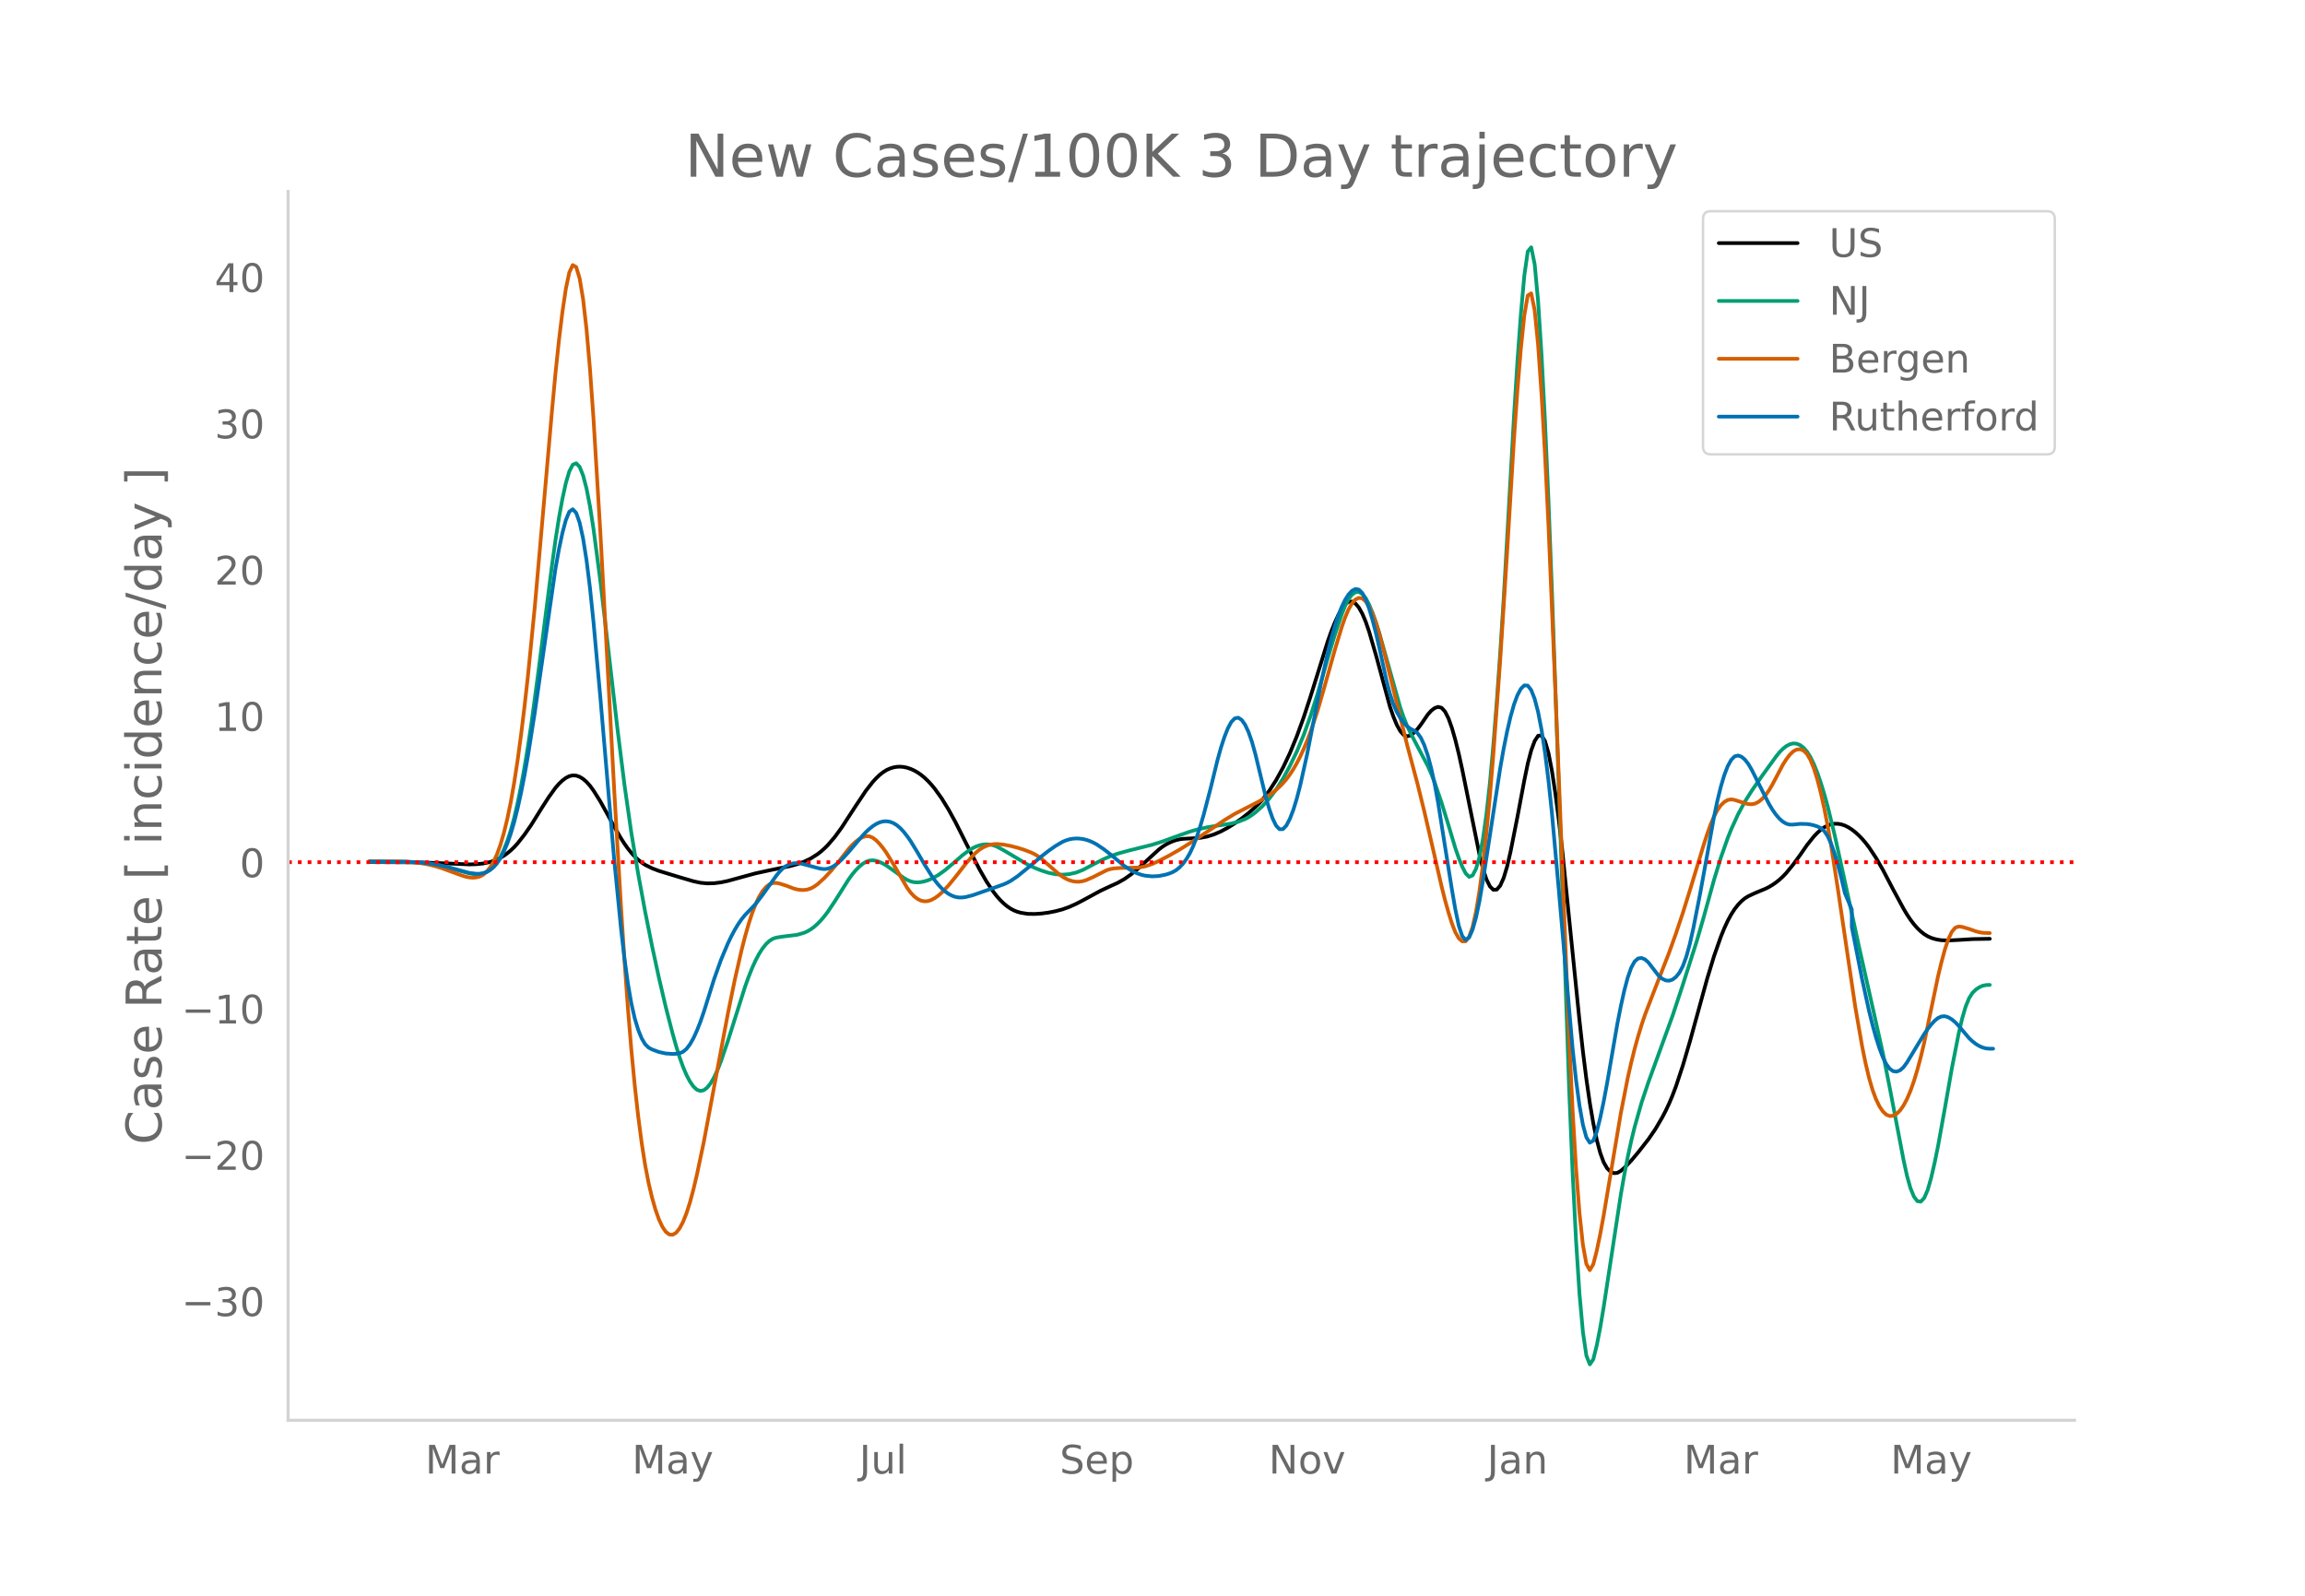 <svg height="864" viewBox="0 0 936 648" width="1248" xmlns="http://www.w3.org/2000/svg" xmlns:xlink="http://www.w3.org/1999/xlink"><defs><style>*{stroke-linecap:butt;stroke-linejoin:round}</style></defs><g id="figure_1"><path d="M0 648h936V0H0z" style="fill:#fff" id="patch_1"/><g id="axes_1"><path d="M117 576.72h725.4V77.76H117z" style="fill:none" id="patch_2"/><path clip-path="url(#p9f438f7521)" d="m149.973 350.066 19.601.11 8.401.288 12.601.546 2.8-.085 2.8-.28 2.8-.603 1.4-.44 1.401-.558 1.4-.7 1.4-.843 1.4-.993 1.4-1.159 1.4-1.34 1.4-1.527 2.8-3.559 2.801-4.043 4.2-6.748 2.8-4.357 2.801-3.897 1.4-1.604 1.4-1.332 1.4-1.05 1.4-.712 1.4-.319 1.4.086 1.4.485 1.4.861 1.401 1.215 1.4 1.564 1.4 1.895 2.8 4.456 2.8 5.053 2.801 5.165 2.8 4.798 1.4 2.184 1.4 1.965 1.4 1.736 1.4 1.51 1.4 1.302 1.4 1.116 1.401.933 2.8 1.398 2.8 1.066 8.401 2.56 5.6 1.639 2.8.608 2.801.26 2.8-.064 2.8-.356 2.8-.586 4.201-1.158 7-1.91 5.601-1.218 8.4-1.716 2.801-.756 2.8-.995 2.8-1.335 2.8-1.777 1.4-1.082 1.401-1.238 1.4-1.4 2.8-3.264 2.8-3.832 5.601-8.616 4.2-6.292 2.8-3.577 1.4-1.53 1.4-1.332 1.401-1.105 1.4-.875 1.4-.647 1.4-.438 1.4-.245 1.4-.056 1.4.131 1.4.306 1.4.47 1.401.63 1.4.795 1.4.965 1.4 1.146 1.4 1.327 1.4 1.51 1.4 1.687 2.801 3.9 2.8 4.564 2.8 5.099 5.6 11.118 4.201 8.132 2.8 4.854 2.8 4.19 1.4 1.784 1.4 1.575 1.401 1.368 1.4 1.159 1.4.95 1.4.744 1.4.544 1.4.386 2.8.435 2.801.045 2.8-.189 2.8-.378 2.8-.552 2.801-.737 2.8-.999 2.8-1.26 2.8-1.451 7.001-3.807 4.2-1.972 2.8-1.258 2.801-1.582 2.8-1.98 2.8-2.325 8.401-7.71 1.4-1.062 1.4-.904 1.4-.75 1.4-.603 1.4-.466 1.4-.329 1.401-.193 7-.4 2.8-.52 2.801-.888 2.8-1.218 2.8-1.506 2.8-1.757 2.801-1.975 2.8-2.206 2.8-2.464 1.4-1.386 1.4-1.55 2.801-3.628 2.8-4.347 2.8-5.09 2.8-5.916 2.8-6.824 2.801-7.703 2.8-8.534 7-22.422 1.401-3.925 1.4-3.485 1.4-3.043 1.4-2.562 1.4-1.887 1.4-1.017 1.4-.108 1.4.794 1.401 1.662 1.4 2.492 1.4 3.318 1.4 4.096 2.8 9.62 5.601 20.671 1.4 4.05 1.4 3.373 1.4 2.543 1.4 1.562 1.4.55 1.4-.404 1.4-1.081 1.4-1.48 1.401-1.82 2.8-4.094 1.4-1.562 1.4-1.048 1.4-.476 1.4.39 1.4 1.545 1.401 2.762 1.4 3.937 1.4 4.903 1.4 5.665 1.4 6.385 7.001 34.588 1.4 5.596 1.4 4.264 1.4 2.835 1.4 1.399 1.4-.079 1.4-1.597 1.4-3.123 1.4-4.648 1.401-6.064 2.8-14.145 2.8-14.873 1.4-6.77 1.4-5.346 1.4-3.778 1.401-2.131 1.4-.098 1.4 2.323 1.4 4.82 1.4 7.235 1.4 9.224 1.4 10.791 1.4 12.274 2.801 27.829 4.2 41.404 1.4 12.582 1.4 11.178 1.4 9.67 1.4 8.17 1.401 6.701 1.4 5.264 1.4 3.833 1.4 2.462 1.4 1.381 1.4.595 1.4-.133 1.4-.811 1.4-1.234 2.801-2.917 2.8-3.33 4.2-5.378 2.8-4.07 2.801-4.79 1.4-2.684 1.4-2.967 1.4-3.333 1.4-3.714 2.8-8.483 2.801-9.543 7-25.457 2.8-9.228 2.801-7.965 1.4-3.441 1.4-3.018 1.4-2.584 1.4-2.16 1.4-1.786 1.4-1.462 1.4-1.148 1.401-.857 2.8-1.302 4.2-1.743 1.4-.714 1.4-.84 1.401-.969 1.4-1.12 1.4-1.296 1.4-1.473 2.8-3.424 2.8-3.853 2.801-4.04 2.8-3.492 1.4-1.466 1.4-1.245 1.4-.993 1.4-.733 1.4-.475 1.4-.218 1.401.025 1.4.253 1.4.479 1.4.7 1.4.905 1.4 1.087 1.4 1.267 1.4 1.448 1.401 1.636 1.4 1.83 2.8 4.242 2.8 4.862 4.2 8.038 4.201 7.769 1.4 2.341 1.4 2.1 1.4 1.843 1.4 1.588 1.4 1.34 1.401 1.098 1.4.857 1.4.627 1.4.448 1.4.318 1.4.199 2.8.095 4.201-.211 5.6-.346 7.001-.12h0" style="fill:none;stroke:#000;stroke-linecap:round;stroke-width:1.5" id="line2d_1"/><path clip-path="url(#p9f438f7521)" d="m149.973 349.864 15.401.09 4.2.207 4.2.422 4.201.715 4.2 1.02 8.401 2.343 1.4.216 1.4.1 1.4-.036 1.4-.256 1.4-.564 1.4-.889 1.4-1.237 1.401-1.704 1.4-2.287 1.4-2.895 1.4-3.525 1.4-4.268 1.4-5.125 1.4-6.004 1.4-6.874 1.4-7.698 1.401-8.474 1.4-9.242 2.8-20.716 5.6-43.803 1.401-10.107 1.4-8.964 1.4-7.725 1.4-6.412 1.4-4.742 1.4-2.712 1.4-.61 1.4 1.473 1.4 3.455 1.401 5.338 1.4 7.2 1.4 8.965 2.8 21.256 2.8 24 4.201 36.506 2.8 22.359 2.8 19.566 2.8 16.79 2.801 15.188 2.8 13.94 2.8 12.94 2.8 11.966 2.8 10.844 1.401 4.96 1.4 4.502 1.4 3.903 1.4 3.277 1.4 2.65 1.4 2.01 1.4 1.295 1.4.511 1.401-.288 1.4-1.071 1.4-1.774 1.4-2.395 1.4-3 1.4-3.572 2.8-8.198 7.001-22.113 1.4-3.871 1.4-3.527 1.4-3.1 1.4-2.654 1.4-2.21 1.401-1.77 1.4-1.332 1.4-.895 1.4-.492 2.8-.442 5.601-.673 2.8-.794 1.4-.608 1.4-.813 1.4-1.026 1.4-1.24 1.4-1.446 1.401-1.647 1.4-1.846 2.8-4.185 5.6-8.876 1.4-1.939 1.401-1.692 1.4-1.446 1.4-1.19 1.4-.88 1.4-.518 1.4-.143 1.4.212 1.4.478 1.401.654 1.4.811 2.8 1.981 4.2 3.004 1.4.833 1.4.592 1.401.331 1.4.079 1.4-.126 1.4-.284 1.4-.43 1.4-.577 2.8-1.54 2.801-2.006 4.2-3.551 2.8-2.467 2.8-2.076 1.401-.843 1.4-.681 1.4-.491 1.4-.294 1.4-.096 1.4.104 1.4.307 1.4.511 2.801 1.507 9.8 5.848 2.801 1.303 2.8 1.106 2.8.893 2.8.562 2.801.193 2.8-.215 2.8-.64 2.8-1.097 4.201-2.229 4.2-2.155 2.8-1.201 2.8-.977 4.201-1.175 9.801-2.445 4.2-1.316 7-2.559 4.201-1.474 2.8-.82 4.2-.935 4.201-.684 5.6-.829 2.8-.719 2.801-1.104 1.4-.752 1.4-.897 1.4-1.043 2.8-2.512 2.801-3.074 2.8-3.718 2.8-4.443 2.8-5.144 2.8-5.831 2.801-6.72 2.8-7.807 2.8-8.808 4.2-14.61 2.801-9.294 2.8-8.376 1.4-3.517 1.4-2.716 1.4-1.861 1.4-1 1.401-.11 1.4.812 1.4 1.74 1.4 2.638 1.4 3.377 1.4 3.96 1.4 4.511 8.401 29.85 1.4 4.024 1.4 3.466 1.4 2.956 7.001 13.343 1.4 3.18 1.4 3.573 2.8 8.193 2.801 9.109 2.8 9.362 1.4 4.048 1.4 3.45 1.4 2.727 1.4 1.376 1.4-.602 1.4-2.705 1.401-4.859 1.4-7.271 1.4-9.94 1.4-12.662 1.4-15.325 1.4-17.708 1.4-19.809 1.4-21.852 2.801-49.409 1.4-24.975 1.4-22.29 1.4-19.173 1.4-15.604 1.4-9.771 1.4-1.676 1.4 6.873 1.401 15.115 1.4 21.825 1.4 27.002 1.4 31.873 1.4 36.417 2.8 79.936 4.201 122.823 1.4 33.815 1.4 27.7 1.4 21.596 1.4 15.541 1.4 9.539 1.4 3.545 1.4-2.043 1.401-5.612 1.4-7.158 1.4-8.301 7-45.925 1.4-7.957 1.401-7.22 1.4-6.456 1.4-5.721 2.8-9.882 2.8-8.357 9.802-26.943 4.2-12.688 5.6-17.539 2.8-9.657 4.2-15.206 2.801-9.104 2.8-7.971 1.4-3.512 2.8-6.137 2.8-5.192 2.801-4.423 4.2-6.066 5.601-7.735 1.4-1.742 1.4-1.431 1.4-1.09 1.4-.741 1.4-.34 1.4.115 1.4.577 1.4 1.056 1.401 1.608 1.4 2.234 1.4 2.877 1.4 3.505 1.4 4.067 1.4 4.562 1.4 5.044 2.8 11.501 4.201 19.105 5.6 25.817 9.802 43.745 2.8 14.143 5.6 29.28 1.4 6.405 1.4 4.973 1.4 3.414 1.4 1.84 1.4.194 1.401-1.52 1.4-3.249 1.4-4.89 1.4-6.081 1.4-6.828 2.8-15.534 2.8-15.99 2.801-14.294 1.4-6.017 1.4-4.763 1.4-3.434 1.4-2.188 1.4-1.356 1.4-.938 1.4-.604 1.401-.268 1.4-.05h0" style="fill:none;stroke:#009e73;stroke-linecap:round;stroke-width:1.5" id="line2d_2"/><path clip-path="url(#p9f438f7521)" d="m149.973 349.772 12.6.083 4.201.213 4.2.455 2.8.488 2.8.67 2.801.85 4.2 1.541 4.2 1.524 1.401.42 1.4.294 1.4.096 1.4-.115 1.4-.353 1.4-.717 1.4-1.21 1.4-1.727 1.4-2.278 1.401-2.991 1.4-3.869 1.4-4.778 1.4-5.712 1.4-6.765 1.4-7.938 1.4-9.134 1.4-10.32 1.4-11.446 1.401-12.512 2.8-28.19 4.2-47.834 2.8-32.041 1.401-14.99 1.4-13.299 1.4-11.46 1.4-9.455 1.4-6.636 1.4-3 1.4.8 1.4 4.602 1.4 8.426 1.401 12.267 1.4 16.113 1.4 19.752 2.8 46.303 2.8 51.798 2.801 52.389 2.8 48.17 1.4 21.731 1.4 19.407 1.4 16.97 1.4 14.589 1.4 12.497 1.4 10.695 1.401 8.95 1.4 7.27 1.4 5.924 1.4 4.906 1.4 3.955 1.4 3.003 1.4 2.046 1.4 1.08 1.4.116 1.401-.842 1.4-1.762 1.4-2.641 1.4-3.514 1.4-4.385 1.4-5.225 1.4-5.899 2.801-13.285 4.2-22.445 5.6-29.783 2.801-13.714 2.8-12.275 1.4-5.421 1.4-4.92 1.4-4.335 1.4-3.67 1.4-2.988 1.4-2.317 1.401-1.697 1.4-1.13 1.4-.574 1.4-.056 1.4.268 2.8.885 2.801 1.081 1.4.383 1.4.221 1.4.05 1.4-.173 1.4-.446 1.4-.73 1.4-.998 2.801-2.532 2.8-3.014 2.8-3.384 4.2-5.385 1.4-1.546 1.401-1.313 1.4-1.08 1.4-.824 1.4-.449 1.4.047 1.4.565 1.4 1.06 1.4 1.444 1.401 1.714 1.4 1.961 2.8 4.536 5.6 9.66 1.4 1.917 1.401 1.499 1.4 1.082 1.4.681 1.4.295 1.4-.087 1.4-.456 1.4-.755 1.4-.986 1.401-1.203 2.8-2.971 2.8-3.418 4.2-5.404 2.801-3.2 1.4-1.372 1.4-1.136 1.4-.886 1.4-.642 1.4-.431 1.4-.254 1.4-.083 2.801.263 2.8.531 2.8.715 2.8.892 2.801 1.078 1.4.683 1.4.86 1.4 1.05 7 6.139 1.401 1.025 1.4.832 1.4.625 1.4.419 1.4.206 1.4-.012 1.4-.231 1.4-.438 2.801-1.245 5.6-2.824 1.4-.408 1.4-.244 2.801-.197 7-.122 2.8-.508 2.801-.918 2.8-1.287 4.2-2.184 4.2-2.394 5.601-3.505 7.001-4.685 5.6-3.776 4.2-2.558 4.201-2.145 5.6-2.88 2.8-1.653 2.801-1.915 2.8-2.424 1.4-1.436 1.4-1.638 1.4-1.89 1.4-2.153 1.4-2.42 1.401-2.714 1.4-3.034 1.4-3.36 1.4-3.686 2.8-8.372 2.8-9.684 4.201-14.962 2.8-9.278 1.4-4.058 1.4-3.28 1.4-2.444 1.4-1.597 1.401-.702 1.4.24 1.4 1.195 1.4 2.131 1.4 2.985 1.4 3.755 1.4 4.509 2.8 10.818 8.402 34.022 4.2 15.728 2.8 11.37 4.2 18.165 2.8 12.213 1.4 5.547 1.401 5.038 1.4 4.472 1.4 3.61 1.4 2.453 1.4 1.238 1.4-.065 1.4-1.8 1.4-3.97 1.4-6.228 1.401-8.47 1.4-10.639 1.4-12.735 1.4-14.816 1.4-16.834 2.8-38.428 2.8-43.724 2.801-46.066 1.4-19.934 1.4-16.906 1.4-13.49 1.4-8.151 1.4-.883 1.4 6.77 1.401 14.128 1.4 20.003 1.4 24.398 1.4 28.497 2.8 66.952 5.601 141.708 1.4 28.983 1.4 23.632 1.4 18.292 1.4 13 1.4 7.756 1.4 2.523 1.4-2.35 1.401-5.419 1.4-6.685 1.4-7.591 7-41.702 2.801-14.26 1.4-6.208 1.4-5.6 1.4-5.067 1.4-4.608 1.4-4.165 2.8-7.31 7.001-17.962 2.8-7.806 2.8-8.39 2.801-8.96 5.6-18.459 1.4-4.342 1.4-3.948 1.4-3.315 1.401-2.633 1.4-1.963 1.4-1.353 1.4-.803 1.4-.263 1.4.227 4.2 1.346 1.401.326 1.4.088 1.4-.304 1.4-.728 1.4-1.15 1.4-1.563 1.4-1.97 1.4-2.373 4.201-7.981 1.4-2.186 1.4-1.842 1.4-1.366 1.4-.757 1.4-.121 1.4.548 1.401 1.388 1.4 2.398 1.4 3.442 1.4 4.47 1.4 5.42 1.4 6.285 1.4 7.138 1.4 7.989 2.801 18.071 7 47.455 2.8 16.086 1.401 6.885 1.4 5.873 1.4 4.824 1.4 3.798 1.4 2.888 1.4 2.094 1.4 1.321 1.4.564 1.4-.13 1.401-.76 1.4-1.375 1.4-1.994 1.4-2.63 1.4-3.28 1.4-3.937 1.4-4.588 1.4-5.225 1.401-5.847 2.8-13.447 2.8-13.432 1.4-5.828 1.4-5.147 1.4-4.193 1.4-2.967 1.401-1.687 1.4-.507 1.4.177 2.8.807 2.8.999 1.4.368 1.4.23 2.801.107h0" style="fill:none;stroke:#d55e00;stroke-linecap:round;stroke-width:1.5" id="line2d_3"/><path clip-path="url(#p9f438f7521)" d="m149.973 349.874 15.401.08 4.2.194 4.2.396 4.201.675 4.2.971 8.401 2.274 2.8.34 1.4-.006 1.4-.21 1.4-.495 1.4-.796 1.4-1.12 1.401-1.555 1.4-2.106 1.4-2.678 1.4-3.269 1.4-3.956 1.4-4.737 1.4-5.539 1.4-6.34 1.4-7.13 1.401-7.866 2.8-17.773 8.401-58.383 1.4-7.813 1.4-6.587 1.4-5.256 1.4-3.397 1.4-1.011 1.4 1.481 1.4 3.966 1.4 6.42 1.401 8.84 1.4 11.256 1.4 13.518 2.8 30.816 5.601 65.668 2.8 28.356 1.4 12.093 1.4 10.145 1.4 8.114 1.4 6.161 1.4 4.604 1.4 3.442 1.401 2.36 1.4 1.357 1.4.762 2.8 1.037 2.8.605 2.8.18 1.401-.067 1.4-.216 1.4-.59 1.4-1.19 1.4-1.835 1.4-2.466 1.4-3.036 1.4-3.545 1.401-4.04 4.2-13.395 2.8-7.829 2.8-6.675 1.4-2.907 1.401-2.618 1.4-2.322 1.4-2.016 1.4-1.708 4.2-4.364 2.8-3.63 5.601-7.86 1.4-1.72 1.4-1.377 1.4-1.001 1.4-.64 1.401-.341 1.4-.11 1.4.112 2.8.723 4.2 1.157 1.4.316 1.401.136 1.4-.172 1.4-.507 1.4-.828 1.4-1.082 1.4-1.27 2.8-3.042 5.601-6.593 1.4-1.495 1.4-1.31 1.4-1.113 1.4-.906 1.4-.66 1.401-.375 1.4-.08 1.4.215 1.4.528 1.4.855 1.4 1.186 1.4 1.507 1.4 1.776 1.4 1.996 2.801 4.595 2.8 4.825 2.8 4.462 1.4 2.004 1.4 1.764 1.401 1.512 1.4 1.259 1.4 1.004 1.4.749 1.4.492 1.4.236 1.4-.007 1.4-.189 2.801-.72 8.4-2.934 4.201-1.5 1.4-.619 1.4-.747 2.8-1.897 4.2-3.413 5.601-4.731 2.8-2.182 2.8-1.966 2.801-1.655 1.4-.607 1.4-.436 1.4-.265 1.4-.105 1.4.045 1.4.192 1.4.34 1.4.482 1.401.623 1.4.762 2.8 1.89 2.8 2.175 5.601 4.67 2.8 1.826 1.4.728 1.4.592 1.4.456 1.4.32 2.801.29 2.8-.142 2.8-.565 1.4-.44 1.4-.564 1.4-.798 1.4-1.138 1.401-1.498 1.4-1.882 1.4-2.38 1.4-2.995 1.4-3.63 1.4-4.245 1.4-4.752 2.801-10.684 2.8-11.468 1.4-5.024 1.4-4.307 1.4-3.553 1.4-2.607 1.4-1.47 1.4-.297 1.401.864 1.4 1.956 1.4 2.983 1.4 3.994 1.4 5.006 4.2 17.372 1.401 4.765 1.4 3.995 1.4 2.895 1.4 1.464 1.4-.033 1.4-1.48 1.4-2.682 1.4-3.634 1.4-4.537 1.401-5.401 2.8-12.615 2.8-14.32 2.8-14.348 2.8-12.718 1.401-5.593 1.4-4.943 1.4-4.273 1.4-3.598 1.4-2.909 1.4-2.205 1.4-1.498 1.4-.748 1.401.214 1.4 1.389 1.4 2.605 1.4 3.775 1.4 4.708 1.4 5.405 1.4 6.052 2.8 12.884 1.401 5.37 1.4 4.264 1.4 3.215 1.4 2.436 1.4 1.929 1.4 1.476 1.4 1.022 1.4.697 1.4 1.007 1.401 1.953 1.4 3.025 1.4 4.108 1.4 5.233 1.4 6.405 1.4 7.583 2.8 17.72 2.801 17.51 1.4 8.11 1.4 6.642 1.4 4.196 1.4 1.556 1.4-1.006 1.4-3.175 1.4-4.95 1.401-6.646 1.4-8.205 7-45.633 1.4-7.932 1.4-6.992 1.401-6.033 1.4-4.971 1.4-3.807 1.4-2.621 1.4-1.389 1.4.085 1.4 1.796 1.4 3.556 1.401 5.337 1.4 7.222 1.4 9.211 1.4 11.22 1.4 13.23 2.8 31.214 5.601 64.383 1.4 12.883 1.4 10.393 1.4 7.86 1.4 5.125 1.4 2.187 1.4-.79 1.401-3.596 1.4-5.529 1.4-6.59 1.4-7.478 4.2-24.34 1.4-7.083 1.4-6.334 1.401-5.295 1.4-3.963 1.4-2.575 1.4-1.242 1.4-.198 1.4.56 1.4 1.26 4.201 5.46 1.4 1.15 1.4.674 1.4.136 1.4-.462 1.4-1.073 1.4-1.735 1.4-2.655 1.401-3.834 1.4-5.064 1.4-6.214 2.8-14.263 2.8-15.394 2.8-15.6 1.401-6.718 1.4-5.716 1.4-4.704 1.4-3.65 1.4-2.55 1.4-1.445 1.4-.376 1.4.496 1.4 1.171 1.401 1.807 1.4 2.393 4.2 8.356 2.8 5.485 1.4 2.337 1.401 1.983 1.4 1.62 1.4 1.23 1.4.807 1.4.378 1.4-.007 2.8-.29 2.801.063 1.4.196 1.4.323 1.4.455 1.4.654 1.4 1.2 1.4 2.091 1.4 3.053 1.4 3.984 1.401 4.764 1.4 5.392 1.4 5.99 2.8 6.59v7.117l4.2 21.296 2.801 12.799 1.4 5.632 1.4 5.044 1.4 4.428 1.4 3.68 1.4 2.796 1.4 1.886 1.4.992 1.401.184 1.4-.544 1.4-1.252 1.4-1.905 4.2-6.962 2.801-4.592 1.4-2.03 1.4-1.797 1.4-1.54 1.4-1.152 1.4-.635 1.4-.092 1.4.43 1.4.847 1.401 1.161 1.4 1.453 4.2 4.982 1.4 1.316 1.4 1.085 1.4.847 1.4.603 1.401.36 1.4.114 1.4-.004h0" style="fill:none;stroke:#0072b2;stroke-linecap:round;stroke-width:1.5" id="line2d_4"/><path clip-path="url(#p9f438f7521)" d="M117 350.117h725.4" style="fill:none;stroke:red;stroke-dasharray:1.5,2.475;stroke-dashoffset:0;stroke-width:1.5" id="line2d_5"/><path d="M117 576.72V77.76" style="fill:none;stroke:#d3d3d3;stroke-linecap:square;stroke-linejoin:miter;stroke-width:1.25" id="patch_3"/><path d="M117 576.72h725.4" style="fill:none;stroke:#d3d3d3;stroke-linecap:square;stroke-linejoin:miter;stroke-width:1.25" id="patch_4"/><g id="matplotlib.axis_1"><g id="xtick_1"><g style="fill:#696969" transform="matrix(.16 0 0 -.16 172.682 598.378)" id="text_1"><defs><path d="M9.813 72.906h14.703l18.593-49.61 18.703 49.61h14.704V0H66.89v64.016l-18.797-50h-9.907l-18.796 50V0H9.813z" id="DejaVuSans-77"/><path d="M34.281 27.484q-10.89 0-15.093-2.484-4.204-2.484-4.204-8.5 0-4.781 3.157-7.594 3.156-2.797 8.562-2.797 7.485 0 12 5.297 4.516 5.297 4.516 14.078v2zm17.922 3.72V0H43.22v8.297Q40.14 3.328 35.547.953q-4.594-2.375-11.234-2.375-8.391 0-13.36 4.719Q6 8.016 6 15.922q0 9.219 6.172 13.906 6.187 4.688 18.437 4.688h12.61v.89q0 6.203-4.078 9.594-4.078 3.39-11.453 3.39-4.688 0-9.141-1.124-4.438-1.125-8.531-3.375v8.312q4.921 1.906 9.562 2.844 4.64.953 9.031.953 11.875 0 17.735-6.156 5.86-6.14 5.86-18.64z" id="DejaVuSans-97"/><path d="M41.11 46.297q-1.516.875-3.297 1.281Q36.03 48 33.89 48q-7.625 0-11.703-4.953-4.079-4.953-4.079-14.234V0H9.08v54.688h9.03v-8.5q2.844 4.984 7.375 7.39Q30.031 56 36.531 56q.922 0 2.047-.125 1.125-.11 2.484-.36z" id="DejaVuSans-114"/></defs><use xlink:href="#DejaVuSans-77"/><use x="86.279" xlink:href="#DejaVuSans-97"/><use x="147.559" xlink:href="#DejaVuSans-114"/></g></g><g id="xtick_2"><g style="fill:#696969" transform="matrix(.16 0 0 -.16 256.643 598.378)" id="text_2"><defs><path d="M32.172-5.078q-3.797-9.766-7.422-12.735-3.61-2.984-9.656-2.984H7.906v7.516h5.282q3.703 0 5.75 1.765Q21-9.766 23.483-3.219l1.61 4.094-22.11 53.813H12.5l17.094-42.766 17.093 42.766h9.516z" id="DejaVuSans-121"/></defs><use xlink:href="#DejaVuSans-77"/><use x="86.279" xlink:href="#DejaVuSans-97"/><use x="147.559" xlink:href="#DejaVuSans-121"/></g></g><g id="xtick_3"><g style="fill:#696969" transform="matrix(.16 0 0 -.16 348.937 598.378)" id="text_3"><defs><path d="M9.813 72.906h9.859V5.078q0-13.187-5-19.14-5-5.954-16.094-5.954h-3.75v8.297h3.078q6.531 0 9.219 3.672Q9.813-4.39 9.813 5.078z" id="DejaVuSans-74"/><path d="M8.5 21.578v33.11h8.984V21.922q0-7.766 3.016-11.656 3.031-3.875 9.094-3.875 7.265 0 11.484 4.64 4.234 4.64 4.234 12.656v31h8.985V0h-8.984v8.406Q42.047 3.422 37.718 1q-4.313-2.422-10.032-2.422-9.421 0-14.312 5.86Q8.5 10.296 8.5 21.578zM31.11 56z" id="DejaVuSans-117"/><path d="M9.422 75.984h8.984V0H9.422z" id="DejaVuSans-108"/></defs><use xlink:href="#DejaVuSans-74"/><use x="29.492" xlink:href="#DejaVuSans-117"/><use x="92.871" xlink:href="#DejaVuSans-108"/></g></g><g id="xtick_4"><g style="fill:#696969" transform="matrix(.16 0 0 -.16 430.317 598.378)" id="text_4"><defs><path d="M53.516 70.516V60.89q-5.61 2.687-10.594 4-4.984 1.328-9.625 1.328-8.047 0-12.422-3.125t-4.375-8.89q0-4.845 2.906-7.313 2.907-2.453 11.016-3.97l5.953-1.218q11.031-2.11 16.281-7.406 5.25-5.297 5.25-14.172 0-10.61-7.11-16.078-7.093-5.469-20.812-5.469-5.172 0-11.015 1.172Q13.14.922 6.89 3.219v10.156q6-3.36 11.765-5.078 5.766-1.703 11.328-1.703 8.438 0 13.032 3.312 4.593 3.328 4.593 9.485 0 5.359-3.297 8.39-3.296 3.032-10.812 4.547L27.484 33.5q-11.03 2.188-15.968 6.875-4.922 4.688-4.922 13.047 0 9.672 6.812 15.234 6.813 5.563 18.766 5.563 5.14 0 10.453-.938 5.328-.922 10.89-2.765z" id="DejaVuSans-83"/><path d="M56.203 29.594v-4.39H14.891q.593-9.282 5.593-14.142 5-4.859 13.938-4.859 5.172 0 10.031 1.266 4.86 1.265 9.656 3.812v-8.5Q49.266.734 44.187-.344 39.11-1.422 33.892-1.422q-13.094 0-20.735 7.61-7.64 7.625-7.64 20.625 0 13.421 7.25 21.296Q20.016 56 32.328 56q11.031 0 17.453-7.11 6.422-7.093 6.422-19.296zm-8.984 2.64q-.094 7.36-4.125 11.75-4.032 4.407-10.672 4.407-7.516 0-12.031-4.25-4.516-4.25-5.203-11.97z" id="DejaVuSans-101"/><path d="M18.11 8.203v-29H9.077v75.484h9.031v-8.296q2.844 4.875 7.157 7.234Q29.594 56 35.594 56q9.968 0 16.187-7.906 6.235-7.907 6.235-20.797T51.78 6.484q-6.218-7.906-16.187-7.906-6 0-10.328 2.375-4.313 2.375-7.157 7.25zm30.578 19.094q0 9.906-4.079 15.547-4.078 5.64-11.203 5.64-7.14 0-11.218-5.64-4.079-5.64-4.079-15.547 0-9.906 4.078-15.547 4.079-5.64 11.22-5.64 7.124 0 11.202 5.64t4.078 15.547z" id="DejaVuSans-112"/></defs><use xlink:href="#DejaVuSans-83"/><use x="63.477" xlink:href="#DejaVuSans-101"/><use x="125" xlink:href="#DejaVuSans-112"/></g></g><g id="xtick_5"><g style="fill:#696969" transform="matrix(.16 0 0 -.16 515.19 598.378)" id="text_5"><defs><path d="M9.813 72.906h13.28l32.329-60.984v60.984h9.562V0h-13.28L19.39 60.984V0H9.813z" id="DejaVuSans-78"/><path d="M30.61 48.39q-7.22 0-11.422-5.64-4.204-5.64-4.204-15.453 0-9.813 4.172-15.453 4.188-5.64 11.453-5.64 7.188 0 11.375 5.655 4.203 5.672 4.203 15.438 0 9.719-4.203 15.406-4.187 5.688-11.375 5.688zm0 7.61q11.718 0 18.406-7.625 6.703-7.61 6.703-21.078 0-13.422-6.703-21.078-6.688-7.64-18.407-7.64-11.765 0-18.437 7.64-6.656 7.656-6.656 21.078 0 13.469 6.656 21.078Q18.844 56 30.609 56z" id="DejaVuSans-111"/><path d="M2.984 54.688H12.5L29.594 8.797l17.093 45.89h9.516L35.687 0H23.485z" id="DejaVuSans-118"/></defs><use xlink:href="#DejaVuSans-78"/><use x="74.805" xlink:href="#DejaVuSans-111"/><use x="135.986" xlink:href="#DejaVuSans-118"/></g></g><g id="xtick_6"><g style="fill:#696969" transform="matrix(.16 0 0 -.16 603.879 598.378)" id="text_6"><defs><path d="M54.89 33.016V0h-8.984v32.719q0 7.765-3.031 11.61-3.031 3.858-9.078 3.858-7.281 0-11.484-4.64-4.204-4.625-4.204-12.64V0H9.08v54.688h9.03v-8.5q3.235 4.937 7.594 7.374Q30.078 56 35.797 56q9.422 0 14.25-5.828 4.844-5.828 4.844-17.156z" id="DejaVuSans-110"/></defs><use xlink:href="#DejaVuSans-74"/><use x="29.492" xlink:href="#DejaVuSans-97"/><use x="90.771" xlink:href="#DejaVuSans-110"/></g></g><g id="xtick_7"><g style="fill:#696969" transform="matrix(.16 0 0 -.16 683.724 598.378)" id="text_7"><use xlink:href="#DejaVuSans-77"/><use x="86.279" xlink:href="#DejaVuSans-97"/><use x="147.559" xlink:href="#DejaVuSans-114"/></g></g><g id="xtick_8"><g style="fill:#696969" transform="matrix(.16 0 0 -.16 767.685 598.378)" id="text_8"><use xlink:href="#DejaVuSans-77"/><use x="86.279" xlink:href="#DejaVuSans-97"/><use x="147.559" xlink:href="#DejaVuSans-121"/></g></g></g><g id="matplotlib.axis_2"><g id="ytick_1"><g style="fill:#696969" transform="matrix(.16 0 0 -.16 73.733 534.411)" id="text_9"><defs><path d="M10.594 35.5h62.593v-8.297H10.594z" id="DejaVuSans-8722"/><path d="M40.578 39.313Q47.656 37.797 51.625 33q3.984-4.781 3.984-11.813 0-10.78-7.422-16.703-7.421-5.906-21.093-5.906-4.578 0-9.438.906-4.86.907-10.031 2.72v9.515q4.094-2.39 8.969-3.61 4.89-1.218 10.218-1.218 9.266 0 14.125 3.656 4.86 3.656 4.86 10.64 0 6.454-4.516 10.079-4.515 3.64-12.562 3.64h-8.5v8.11h8.89q7.266 0 11.125 2.906 3.86 2.906 3.86 8.375 0 5.61-3.985 8.61-3.968 3.015-11.39 3.015-4.063 0-8.703-.89-4.641-.876-10.203-2.72v8.782q5.624 1.562 10.53 2.344 4.907.78 9.25.78 11.235 0 17.766-5.109 6.547-5.093 6.547-13.78 0-6.063-3.468-10.235-3.47-4.172-9.86-5.782z" id="DejaVuSans-51"/><path d="M31.781 66.406q-7.61 0-11.453-7.5Q16.5 51.422 16.5 36.375q0-14.984 3.828-22.484 3.844-7.5 11.453-7.5 7.672 0 11.5 7.5 3.844 7.5 3.844 22.484 0 15.047-3.844 22.531-3.828 7.5-11.5 7.5zm0 7.813q12.266 0 18.735-9.703 6.468-9.688 6.468-28.141 0-18.406-6.468-28.11-6.47-9.687-18.735-9.687-12.25 0-18.718 9.688-6.47 9.703-6.47 28.109 0 18.453 6.47 28.14Q19.53 74.22 31.78 74.22z" id="DejaVuSans-48"/></defs><use xlink:href="#DejaVuSans-8722"/><use x="83.789" xlink:href="#DejaVuSans-51"/><use x="147.412" xlink:href="#DejaVuSans-48"/></g></g><g id="ytick_2"><g style="fill:#696969" transform="matrix(.16 0 0 -.16 73.733 475.006)" id="text_10"><defs><path d="M19.188 8.297h34.421V0H7.33v8.297q5.609 5.812 15.296 15.594 9.703 9.797 12.188 12.64 4.734 5.313 6.609 9 1.89 3.688 1.89 7.25 0 5.813-4.078 9.469-4.078 3.672-10.625 3.672-4.64 0-9.797-1.61-5.14-1.609-11-4.89v9.969Q13.767 71.78 18.938 73q5.188 1.219 9.485 1.219 11.328 0 18.062-5.672 6.735-5.656 6.735-15.125 0-4.5-1.688-8.531-1.672-4.016-6.125-9.485-1.218-1.422-7.765-8.187-6.532-6.766-18.453-18.922z" id="DejaVuSans-50"/></defs><use xlink:href="#DejaVuSans-8722"/><use x="83.789" xlink:href="#DejaVuSans-50"/><use x="147.412" xlink:href="#DejaVuSans-48"/></g></g><g id="ytick_3"><g style="fill:#696969" transform="matrix(.16 0 0 -.16 73.733 415.6)" id="text_11"><defs><path d="M12.406 8.297h16.11v55.625l-17.532-3.516v8.985l17.438 3.515h9.86V8.296H54.39V0H12.406z" id="DejaVuSans-49"/></defs><use xlink:href="#DejaVuSans-8722"/><use x="83.789" xlink:href="#DejaVuSans-49"/><use x="147.412" xlink:href="#DejaVuSans-48"/></g></g><g id="ytick_4"><use xlink:href="#DejaVuSans-48" style="fill:#696969" transform="matrix(.16 0 0 -.16 97.32 356.195)" id="text_12"/></g><g id="ytick_5"><g style="fill:#696969" transform="matrix(.16 0 0 -.16 87.14 296.79)" id="text_13"><use xlink:href="#DejaVuSans-49"/><use x="63.623" xlink:href="#DejaVuSans-48"/></g></g><g id="ytick_6"><g style="fill:#696969" transform="matrix(.16 0 0 -.16 87.14 237.385)" id="text_14"><use xlink:href="#DejaVuSans-50"/><use x="63.623" xlink:href="#DejaVuSans-48"/></g></g><g id="ytick_7"><g style="fill:#696969" transform="matrix(.16 0 0 -.16 87.14 177.98)" id="text_15"><use xlink:href="#DejaVuSans-51"/><use x="63.623" xlink:href="#DejaVuSans-48"/></g></g><g id="ytick_8"><g style="fill:#696969" transform="matrix(.16 0 0 -.16 87.14 118.574)" id="text_16"><defs><path d="M37.797 64.313 12.89 25.39h24.906zm-2.594 8.593H47.61V25.391h10.407v-8.203H47.609V0h-9.812v17.188H4.89v9.515z" id="DejaVuSans-52"/></defs><use xlink:href="#DejaVuSans-52"/><use x="63.623" xlink:href="#DejaVuSans-48"/></g></g><g style="fill:#696969" transform="matrix(0 -.2 -.2 0 65.573 464.8)" id="text_17"><defs><path d="M64.406 67.281v-10.39q-4.984 4.64-10.625 6.922-5.64 2.296-11.984 2.296-12.5 0-19.14-7.64-6.641-7.64-6.641-22.094 0-14.406 6.64-22.047 6.64-7.64 19.14-7.64 6.345 0 11.985 2.296 5.64 2.297 10.625 6.938V5.609Q59.234 2.094 53.437.33q-5.78-1.75-12.218-1.75-16.563 0-26.094 10.124-9.516 10.14-9.516 27.672 0 17.578 9.516 27.703 9.531 10.14 26.094 10.14 6.531 0 12.312-1.734 5.797-1.734 10.875-5.203z" id="DejaVuSans-67"/><path d="M44.281 53.078v-8.5q-3.797 1.953-7.906 2.922-4.094.984-8.5.984-6.688 0-10.031-2.047-3.344-2.046-3.344-6.156 0-3.125 2.39-4.906 2.391-1.781 9.626-3.39l3.078-.688q9.562-2.047 13.593-5.781 4.032-3.735 4.032-10.422 0-7.625-6.032-12.078-6.03-4.438-16.578-4.438-4.39 0-9.156.86Q10.688.296 5.422 2v9.281q4.984-2.594 9.812-3.89 4.829-1.282 9.579-1.282 6.343 0 9.75 2.172 3.421 2.172 3.421 6.125 0 3.656-2.468 5.61-2.453 1.953-10.813 3.765l-3.125.735q-8.344 1.75-12.062 5.39-3.704 3.64-3.704 9.985 0 7.718 5.47 11.906Q16.75 56 26.811 56q4.97 0 9.36-.734 4.406-.72 8.11-2.188z" id="DejaVuSans-115"/><path d="M44.39 34.188q3.172-1.079 6.172-4.594 3-3.516 6.032-9.672L66.609 0H56l-9.313 18.703q-3.624 7.328-7.015 9.719-3.39 2.39-9.25 2.39h-10.75V0h-9.86v72.906h22.266q12.5 0 18.656-5.234 6.157-5.219 6.157-15.766 0-6.89-3.203-11.437-3.204-4.532-9.297-6.282zM19.673 64.797V38.922h12.406q7.125 0 10.766 3.297 3.64 3.297 3.64 9.687 0 6.39-3.64 9.64-3.64 3.25-10.766 3.25z" id="DejaVuSans-82"/><path d="M18.313 70.219V54.688h18.5v-6.985h-18.5V18.016q0-6.688 1.828-8.594 1.828-1.906 7.453-1.906h9.218V0h-9.218q-10.407 0-14.36 3.875-3.953 3.89-3.953 14.14v29.688H2.687v6.984h6.594V70.22z" id="DejaVuSans-116"/><path d="M8.594 75.984h20.703V69H17.578V-6.203h11.719v-6.984H8.594z" id="DejaVuSans-91"/><path d="M9.422 54.688h8.984V0H9.422zm0 21.296h8.984v-11.39H9.422z" id="DejaVuSans-105"/><path d="M48.781 52.594v-8.407q-3.812 2.11-7.64 3.157-3.828 1.047-7.735 1.047-8.75 0-13.593-5.547-4.829-5.532-4.829-15.547 0-10.016 4.829-15.563 4.843-5.53 13.593-5.53 3.907 0 7.735 1.046 3.828 1.047 7.64 3.156V2.094Q45.016.344 40.984-.531q-4.015-.89-8.562-.89-12.36 0-19.64 7.765-7.266 7.765-7.266 20.953 0 13.375 7.343 21.031Q20.22 56 33.016 56q4.14 0 8.093-.86 3.953-.843 7.672-2.546z" id="DejaVuSans-99"/><path d="M45.406 46.39v29.594h8.985V0h-8.985v8.203Q42.578 3.328 38.25.953q-4.313-2.375-10.375-2.375-9.906 0-16.14 7.906-6.22 7.922-6.22 20.813 0 12.89 6.22 20.797Q17.968 56 27.874 56q6.063 0 10.375-2.375 4.328-2.36 7.156-7.234zm-30.61-19.093q0-9.906 4.079-15.547 4.078-5.64 11.203-5.64 7.125 0 11.219 5.64 4.11 5.64 4.11 15.547 0 9.906-4.11 15.547-4.094 5.64-11.219 5.64-7.125 0-11.203-5.64-4.078-5.64-4.078-15.547z" id="DejaVuSans-100"/><path d="M25.39 72.906h8.297L8.297-9.28H0z" id="DejaVuSans-47"/><path d="M30.422 75.984v-89.171H9.719v6.984H21.39V69H9.719v6.984z" id="DejaVuSans-93"/></defs><use xlink:href="#DejaVuSans-67"/><use x="69.824" xlink:href="#DejaVuSans-97"/><use x="131.104" xlink:href="#DejaVuSans-115"/><use x="183.203" xlink:href="#DejaVuSans-101"/><use x="244.727" xlink:href="#DejaVuSans-32"/><use x="276.514" xlink:href="#DejaVuSans-82"/><use x="343.746" xlink:href="#DejaVuSans-97"/><use x="405.025" xlink:href="#DejaVuSans-116"/><use x="444.234" xlink:href="#DejaVuSans-101"/><use x="505.758" xlink:href="#DejaVuSans-32"/><use x="537.545" xlink:href="#DejaVuSans-91"/><use x="576.559" xlink:href="#DejaVuSans-32"/><use x="608.346" xlink:href="#DejaVuSans-105"/><use x="636.129" xlink:href="#DejaVuSans-110"/><use x="699.508" xlink:href="#DejaVuSans-99"/><use x="754.488" xlink:href="#DejaVuSans-105"/><use x="782.271" xlink:href="#DejaVuSans-100"/><use x="845.748" xlink:href="#DejaVuSans-101"/><use x="907.271" xlink:href="#DejaVuSans-110"/><use x="970.65" xlink:href="#DejaVuSans-99"/><use x="1025.631" xlink:href="#DejaVuSans-101"/><use x="1087.154" xlink:href="#DejaVuSans-47"/><use x="1120.846" xlink:href="#DejaVuSans-100"/><use x="1184.322" xlink:href="#DejaVuSans-97"/><use x="1245.602" xlink:href="#DejaVuSans-121"/><use x="1304.781" xlink:href="#DejaVuSans-32"/><use x="1336.568" xlink:href="#DejaVuSans-93"/></g></g><g style="fill:#696969" transform="matrix(.24 0 0 -.24 278.113 71.76)" id="text_18"><defs><path d="M4.203 54.688h8.985l11.234-42.672 11.172 42.672h10.593l11.235-42.672 11.187 42.672h8.985L63.28 0H52.688L40.922 44.828 29.109 0H18.5z" id="DejaVuSans-119"/><path d="M9.813 72.906h9.859V42.094L52.39 72.906h12.703L28.906 38.922 67.672 0H54.688L19.672 35.11V0h-9.86z" id="DejaVuSans-75"/><path d="M19.672 64.797V8.109h11.922q15.093 0 22.093 6.829 7 6.843 7 21.593 0 14.64-7 21.453-7 6.813-22.093 6.813zm-9.86 8.11h20.266q21.188 0 31.094-8.813 9.922-8.813 9.922-27.563 0-18.86-9.969-27.703Q51.172 0 30.078 0H9.813z" id="DejaVuSans-68"/><path d="M9.422 54.688h8.984V-.984q0-10.438-3.984-15.125-3.969-4.688-12.813-4.688h-3.421v7.61H.594q5.125 0 6.968 2.374 1.86 2.36 1.86 9.829zm0 21.296h8.984v-11.39H9.422z" id="DejaVuSans-106"/></defs><use xlink:href="#DejaVuSans-78"/><use x="74.805" xlink:href="#DejaVuSans-101"/><use x="136.328" xlink:href="#DejaVuSans-119"/><use x="218.115" xlink:href="#DejaVuSans-32"/><use x="249.902" xlink:href="#DejaVuSans-67"/><use x="319.727" xlink:href="#DejaVuSans-97"/><use x="381.006" xlink:href="#DejaVuSans-115"/><use x="433.105" xlink:href="#DejaVuSans-101"/><use x="494.629" xlink:href="#DejaVuSans-115"/><use x="546.729" xlink:href="#DejaVuSans-47"/><use x="580.42" xlink:href="#DejaVuSans-49"/><use x="644.043" xlink:href="#DejaVuSans-48"/><use x="707.666" xlink:href="#DejaVuSans-48"/><use x="771.289" xlink:href="#DejaVuSans-75"/><use x="836.865" xlink:href="#DejaVuSans-32"/><use x="868.652" xlink:href="#DejaVuSans-51"/><use x="932.275" xlink:href="#DejaVuSans-32"/><use x="964.063" xlink:href="#DejaVuSans-68"/><use x="1041.064" xlink:href="#DejaVuSans-97"/><use x="1102.344" xlink:href="#DejaVuSans-121"/><use x="1161.523" xlink:href="#DejaVuSans-32"/><use x="1193.311" xlink:href="#DejaVuSans-116"/><use x="1232.52" xlink:href="#DejaVuSans-114"/><use x="1273.633" xlink:href="#DejaVuSans-97"/><use x="1334.912" xlink:href="#DejaVuSans-106"/><use x="1362.695" xlink:href="#DejaVuSans-101"/><use x="1424.219" xlink:href="#DejaVuSans-99"/><use x="1479.199" xlink:href="#DejaVuSans-116"/><use x="1518.408" xlink:href="#DejaVuSans-111"/><use x="1579.59" xlink:href="#DejaVuSans-114"/><use x="1620.703" xlink:href="#DejaVuSans-121"/></g><g id="legend_1"><path d="M694.75 184.5H831.2q3.2 0 3.2-3.2V88.96q0-3.2-3.2-3.2H694.75q-3.2 0-3.2 3.2v92.34q0 3.2 3.2 3.2z" style="fill:none;opacity:.8;stroke:#ccc;stroke-linejoin:miter" id="patch_5"/><path d="M697.95 98.718h32" style="fill:none;stroke:#000;stroke-linecap:round;stroke-width:1.5" id="line2d_6"/><g style="fill:#696969" transform="matrix(.16 0 0 -.16 742.75 104.317)" id="text_19"><defs><path d="M8.688 72.906h9.921V28.61q0-11.718 4.235-16.875 4.25-5.14 13.781-5.14 9.469 0 13.719 5.14 4.25 5.157 4.25 16.875v44.297H64.5V27.391q0-14.25-7.063-21.532-7.046-7.28-20.812-7.28-13.828 0-20.89 7.28-7.047 7.282-7.047 21.532z" id="DejaVuSans-85"/></defs><use xlink:href="#DejaVuSans-85"/><use x="73.193" xlink:href="#DejaVuSans-83"/></g><path d="M697.95 122.203h32" style="fill:none;stroke:#009e73;stroke-linecap:round;stroke-width:1.5" id="line2d_8"/><g style="fill:#696969" transform="matrix(.16 0 0 -.16 742.75 127.802)" id="text_20"><use xlink:href="#DejaVuSans-78"/><use x="74.805" xlink:href="#DejaVuSans-74"/></g><path d="M697.95 145.688h32" style="fill:none;stroke:#d55e00;stroke-linecap:round;stroke-width:1.5" id="line2d_10"/><g style="fill:#696969" transform="matrix(.16 0 0 -.16 742.75 151.287)" id="text_21"><defs><path d="M19.672 34.813V8.108H35.5q7.953 0 11.781 3.297 3.844 3.297 3.844 10.078 0 6.844-3.844 10.078-3.828 3.25-11.781 3.25zm0 29.984V42.828h14.61q7.218 0 10.75 2.703 3.546 2.719 3.546 8.282 0 5.515-3.547 8.25-3.531 2.734-10.75 2.734zm-9.86 8.11h25.204q11.28 0 17.375-4.688Q58.5 63.53 58.5 54.89q0-6.703-3.125-10.657-3.125-3.953-9.188-4.922 7.282-1.562 11.313-6.53 4.031-4.954 4.031-12.376 0-9.765-6.64-15.093Q48.25 0 35.984 0H9.812z" id="DejaVuSans-66"/><path d="M45.406 27.984q0 9.766-4.031 15.125-4.016 5.375-11.297 5.375-7.219 0-11.25-5.375-4.031-5.359-4.031-15.125 0-9.718 4.031-15.093t11.25-5.375q7.281 0 11.297 5.375 4.031 5.375 4.031 15.093zm8.985-21.203q0-13.953-6.203-20.765Q42-20.797 29.203-20.797q-4.734 0-8.937.703-4.203.703-8.157 2.172v8.735q3.954-2.141 7.813-3.157 3.86-1.031 7.86-1.031 8.843 0 13.234 4.61 4.39 4.609 4.39 13.937v4.453q-2.781-4.844-7.125-7.234Q33.938 0 27.875 0 17.828 0 11.672 7.656q-6.156 7.672-6.156 20.328 0 12.688 6.156 20.344Q17.828 56 27.875 56q6.063 0 10.406-2.39 4.344-2.391 7.125-7.22v8.297h8.985z" id="DejaVuSans-103"/></defs><use xlink:href="#DejaVuSans-66"/><use x="68.604" xlink:href="#DejaVuSans-101"/><use x="130.127" xlink:href="#DejaVuSans-114"/><use x="169.49" xlink:href="#DejaVuSans-103"/><use x="232.967" xlink:href="#DejaVuSans-101"/><use x="294.49" xlink:href="#DejaVuSans-110"/></g><path d="M697.95 169.173h32" style="fill:none;stroke:#0072b2;stroke-linecap:round;stroke-width:1.5" id="line2d_12"/><g style="fill:#696969" transform="matrix(.16 0 0 -.16 742.75 174.773)" id="text_22"><defs><path d="M54.89 33.016V0h-8.984v32.719q0 7.765-3.031 11.61-3.031 3.858-9.078 3.858-7.281 0-11.484-4.64-4.204-4.625-4.204-12.64V0H9.08v75.984h9.03V46.188q3.235 4.937 7.594 7.374Q30.078 56 35.797 56q9.422 0 14.25-5.828 4.844-5.828 4.844-17.156z" id="DejaVuSans-104"/><path d="M37.11 75.984V68.5h-8.594q-4.828 0-6.72-1.953-1.874-1.953-1.874-7.031v-4.828h14.797v-6.985H19.922V0H10.89v47.703H2.297v6.984h8.594V58.5q0 9.125 4.25 13.297 4.25 4.187 13.468 4.187z" id="DejaVuSans-102"/></defs><use xlink:href="#DejaVuSans-82"/><use x="64.982" xlink:href="#DejaVuSans-117"/><use x="128.361" xlink:href="#DejaVuSans-116"/><use x="167.57" xlink:href="#DejaVuSans-104"/><use x="230.949" xlink:href="#DejaVuSans-101"/><use x="292.473" xlink:href="#DejaVuSans-114"/><use x="333.586" xlink:href="#DejaVuSans-102"/><use x="368.791" xlink:href="#DejaVuSans-111"/><use x="429.973" xlink:href="#DejaVuSans-114"/><use x="469.336" xlink:href="#DejaVuSans-100"/></g></g></g></g><defs><clipPath id="p9f438f7521"><path d="M117 77.76h725.4v498.96H117z"/></clipPath></defs></svg>